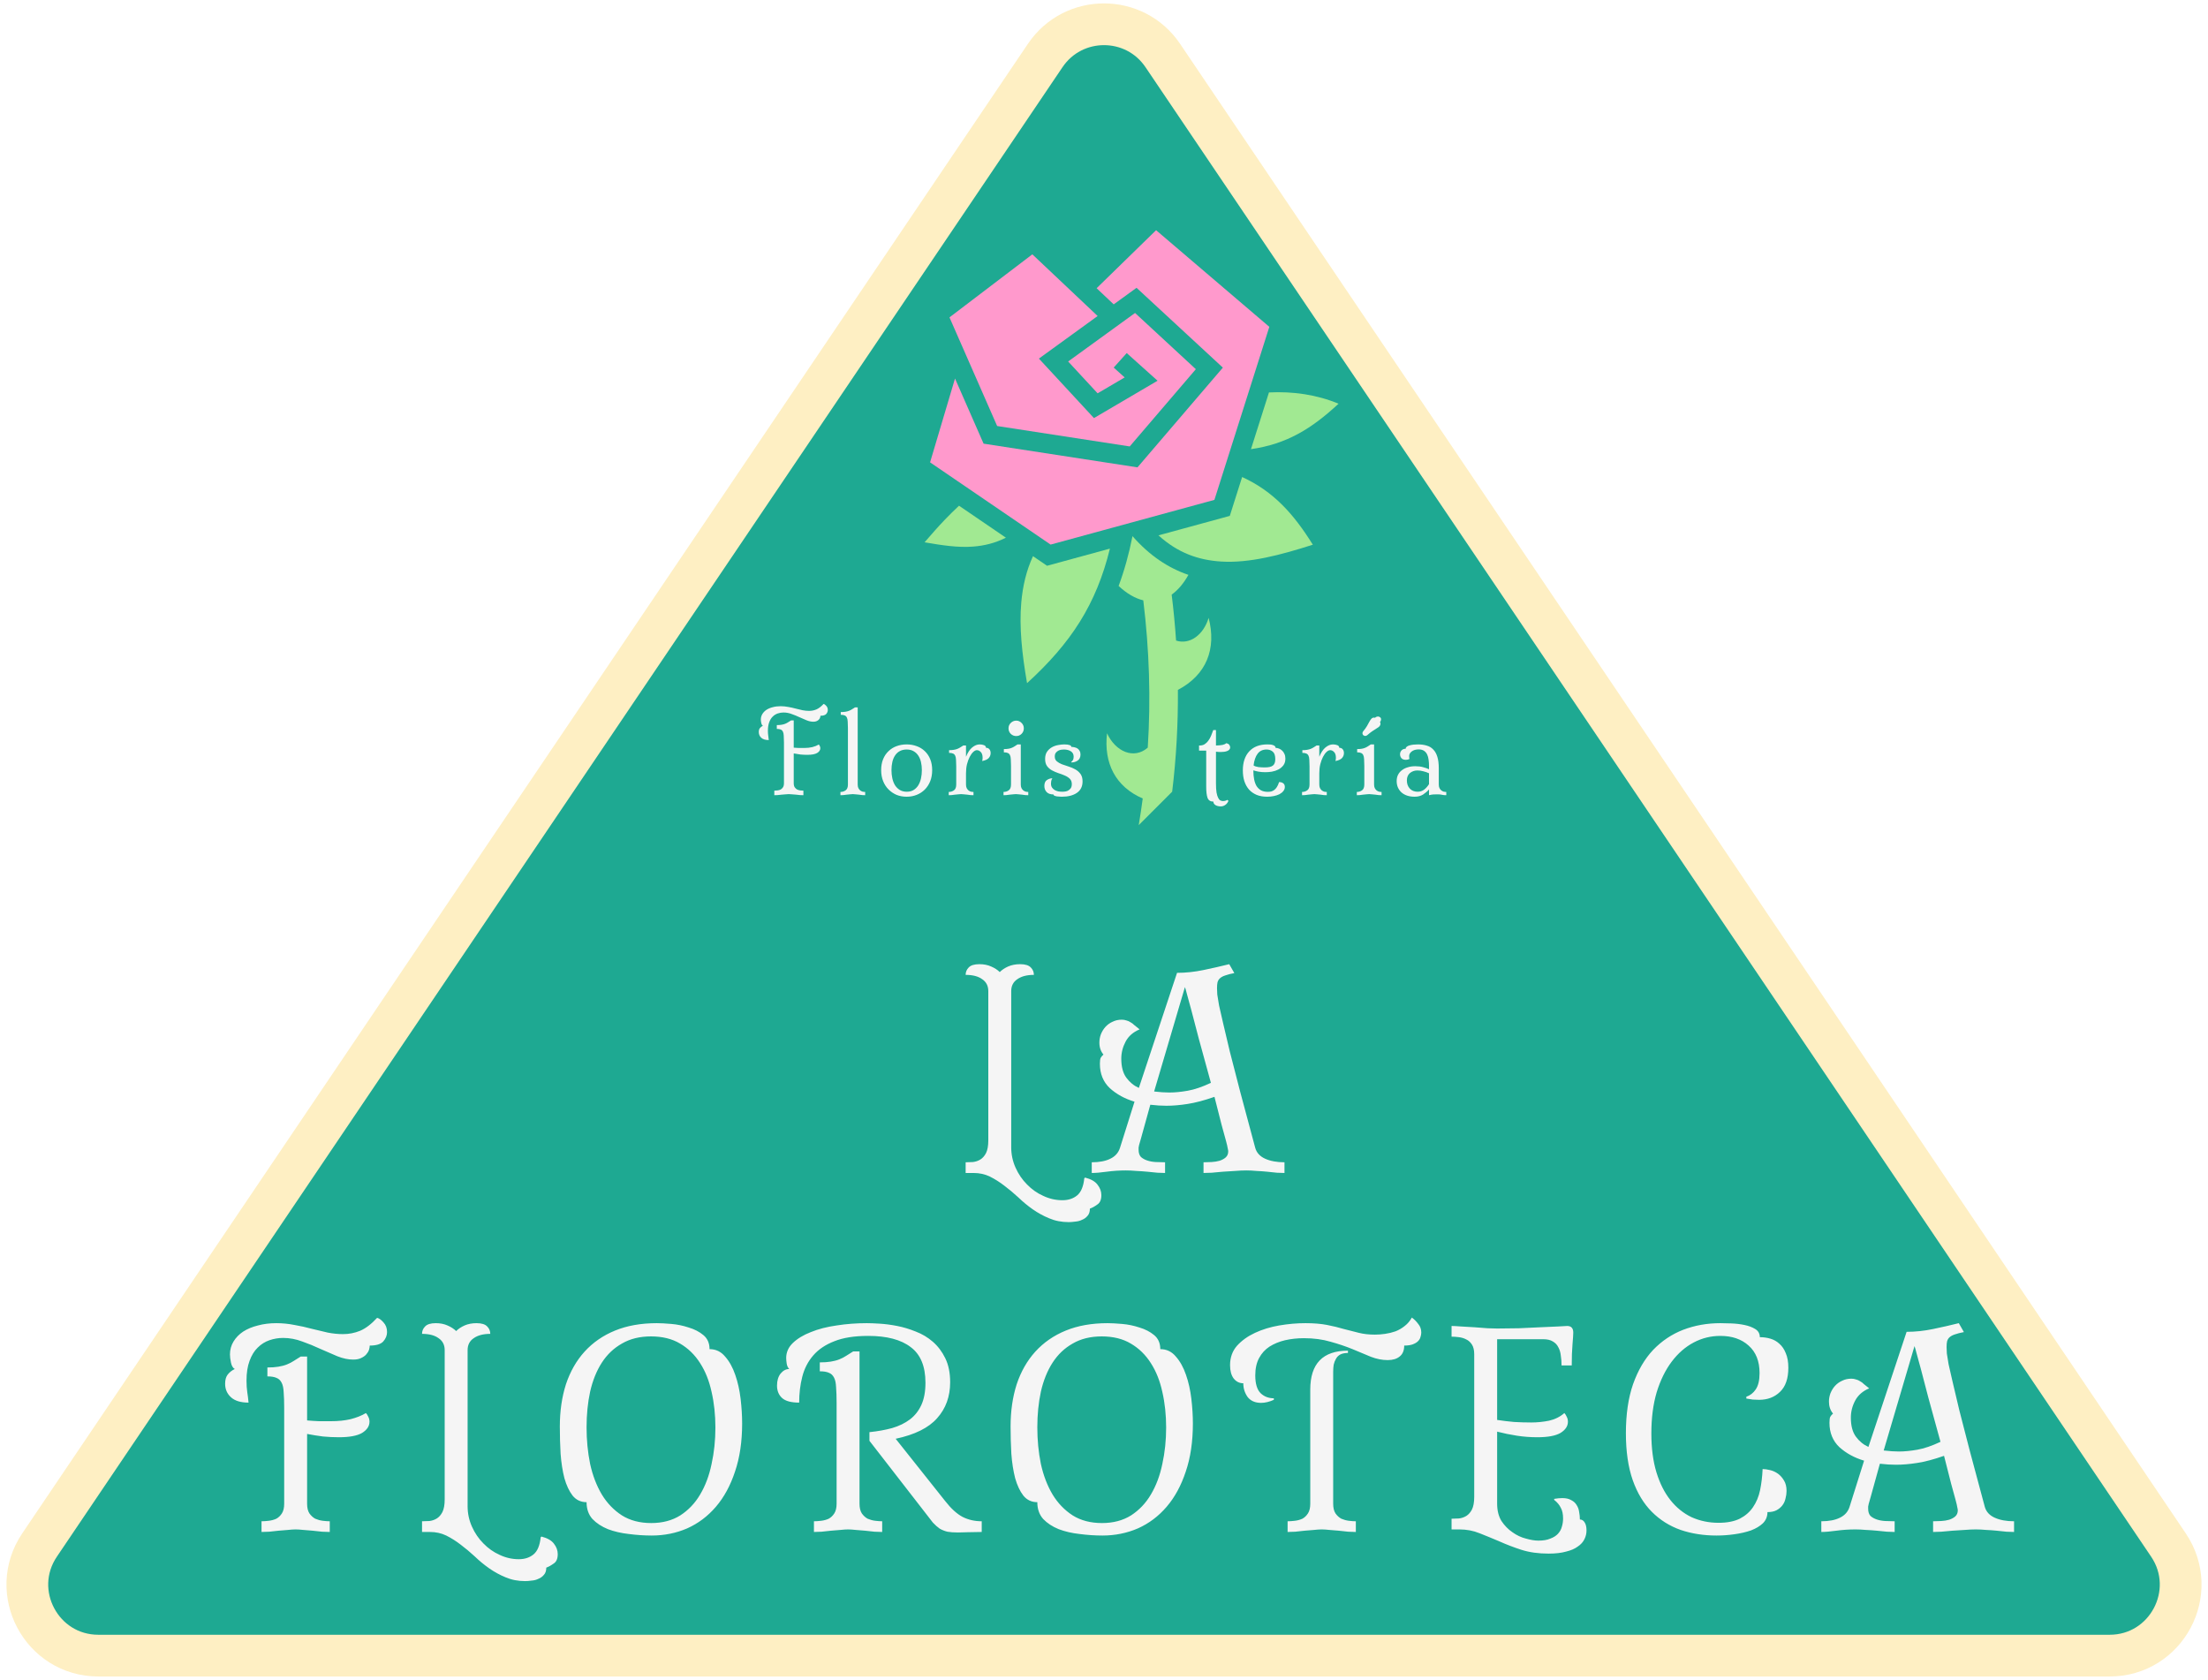 <svg width="1058" height="805" viewBox="0 0 1058 805" fill="none" xmlns="http://www.w3.org/2000/svg">
<g clip-path="url(#clip0_2_7)">
<path d="M500.822 26.602C514.303 6.637 543.697 6.637 557.178 26.602L1039.03 740.224C1054.27 762.805 1038.09 793.25 1010.85 793.25H47.152C19.905 793.25 3.727 762.805 18.974 740.224L500.822 26.602Z" fill="#1EA992" stroke="#FEEFC3" stroke-width="20"/>
<g filter="url(#filter0_d_2_7)">
<path d="M478.54 543.678C478.54 547.094 479.231 550.347 480.614 553.438C481.996 556.529 483.826 559.213 486.104 561.49C488.381 563.849 490.984 565.679 493.912 566.98C496.84 568.363 499.89 569.054 503.062 569.054C505.908 569.054 508.267 568.281 510.138 566.736C512.008 565.191 513.147 562.466 513.554 558.562L513.92 558.196C516.766 558.928 518.759 560.067 519.898 561.612C521.118 563.157 521.728 564.825 521.728 566.614C521.728 568.81 521.077 570.315 519.776 571.128C518.556 572.023 517.376 572.673 516.238 573.08C516.238 574.544 515.872 575.683 515.14 576.496C514.408 577.391 513.513 578.041 512.456 578.448C511.48 578.936 510.382 579.221 509.162 579.302C508.023 579.465 507.006 579.546 506.112 579.546C502.696 579.546 499.564 578.936 496.718 577.716C493.952 576.577 491.35 575.154 488.91 573.446C486.47 571.738 484.152 569.827 481.956 567.712C479.76 565.679 477.523 563.808 475.246 562.1C473.05 560.392 470.732 558.928 468.292 557.708C465.933 556.569 463.33 556 460.484 556H456.702V550.876C457.759 550.876 458.938 550.835 460.24 550.754C461.541 550.591 462.72 550.185 463.778 549.534C464.835 548.883 465.73 547.867 466.462 546.484C467.194 545.02 467.56 542.987 467.56 540.384V468.892C467.56 466.371 466.584 464.459 464.632 463.158C462.761 461.775 460.118 461.084 456.702 461.084C456.702 459.701 457.19 458.522 458.166 457.546C459.142 456.489 460.85 455.96 463.29 455.96C465.404 455.96 467.275 456.326 468.902 457.058C470.61 457.79 471.992 458.685 473.05 459.742C474.107 458.685 475.449 457.79 477.076 457.058C478.784 456.326 480.695 455.96 482.81 455.96C485.25 455.96 486.958 456.489 487.934 457.546C488.91 458.522 489.398 459.701 489.398 461.084C486.063 461.084 483.42 461.775 481.468 463.158C479.516 464.459 478.54 466.371 478.54 468.892V543.678ZM574.226 512.812C571.867 504.191 569.915 497.074 568.37 491.462C566.906 485.85 565.726 481.336 564.832 477.92C563.937 474.504 563.246 471.983 562.758 470.356C562.351 468.729 562.026 467.591 561.782 466.94L547.02 516.96C548.402 517.123 549.704 517.245 550.924 517.326C552.144 517.407 553.282 517.448 554.34 517.448C556.942 517.448 559.87 517.163 563.124 516.594C566.377 516.025 570.078 514.764 574.226 512.812ZM595.454 543.922C596.104 546.281 597.69 548.029 600.212 549.168C602.733 550.307 605.824 550.876 609.484 550.876V556C608.508 556 607.288 555.959 605.824 555.878C604.441 555.715 602.896 555.553 601.188 555.39C599.561 555.227 597.853 555.105 596.064 555.024C594.356 554.861 592.729 554.78 591.184 554.78C589.557 554.78 587.768 554.861 585.816 555.024C583.864 555.105 581.912 555.227 579.96 555.39C578.089 555.553 576.3 555.715 574.592 555.878C572.965 555.959 571.664 556 570.688 556V550.876C571.908 550.876 573.209 550.835 574.592 550.754C575.974 550.673 577.235 550.469 578.374 550.144C579.594 549.737 580.57 549.209 581.302 548.558C582.115 547.826 582.522 546.85 582.522 545.63C582.522 545.305 582.44 544.817 582.278 544.166C582.196 543.515 581.912 542.295 581.424 540.506C580.936 538.717 580.244 536.195 579.35 532.942C578.536 529.607 577.398 525.134 575.934 519.522C571.054 521.23 566.743 522.369 563.002 522.938C559.342 523.507 555.966 523.792 552.876 523.792C551.737 523.792 550.517 523.751 549.216 523.67C547.914 523.589 546.572 523.467 545.19 523.304L540.798 539.164C540.391 540.465 540.066 541.604 539.822 542.58C539.578 543.475 539.496 544.247 539.578 544.898C539.578 546.362 539.944 547.501 540.676 548.314C541.489 549.046 542.506 549.615 543.726 550.022C544.946 550.429 546.288 550.673 547.752 550.754C549.297 550.835 550.802 550.876 552.266 550.876V556C551.29 556 550.07 555.959 548.606 555.878C547.142 555.715 545.515 555.553 543.726 555.39C542.018 555.227 540.269 555.105 538.48 555.024C536.69 554.861 535.023 554.78 533.478 554.78C530.387 554.78 527.337 554.983 524.328 555.39C521.4 555.797 519 556 517.13 556V550.876C520.79 550.876 523.758 550.307 526.036 549.168C528.394 548.029 529.94 546.281 530.672 543.922L537.626 521.84C532.99 520.457 529.045 518.302 525.792 515.374C522.62 512.365 521.034 508.461 521.034 503.662C521.034 502.361 521.156 501.425 521.4 500.856C521.725 500.287 522.172 499.758 522.742 499.27C521.44 497.725 520.79 495.813 520.79 493.536C520.79 492.153 521.034 490.811 521.522 489.51C522.091 488.127 522.823 486.948 523.718 485.972C524.694 484.915 525.832 484.101 527.134 483.532C528.435 482.881 529.899 482.556 531.526 482.556C532.339 482.556 533.071 482.678 533.722 482.922C534.454 483.085 535.104 483.369 535.674 483.776C536.324 484.101 536.975 484.589 537.626 485.24C538.358 485.809 539.171 486.46 540.066 487.192C536.975 488.493 534.738 490.445 533.356 493.048C531.973 495.651 531.282 498.375 531.282 501.222C531.282 505.126 532.095 508.176 533.722 510.372C535.348 512.568 537.341 514.195 539.7 515.252L558 460.108C562.148 460.108 566.377 459.661 570.688 458.766C574.998 457.871 579.106 456.936 583.01 455.96L585.45 460.23C583.742 460.555 582.318 460.921 581.18 461.328C580.122 461.653 579.268 462.101 578.618 462.67C578.048 463.158 577.642 463.809 577.398 464.622C577.235 465.354 577.154 466.289 577.154 467.428C577.154 468.241 577.194 469.258 577.276 470.478C577.438 471.698 577.723 473.447 578.13 475.724C578.618 477.92 579.268 480.767 580.082 484.264C580.895 487.761 581.952 492.235 583.254 497.684C584.636 503.052 586.304 509.518 588.256 517.082C590.289 524.646 592.688 533.593 595.454 543.922ZM152.623 674.93C156.12 674.93 159.252 674.605 162.017 673.954C164.864 673.222 167.304 672.246 169.337 671.026C169.744 671.433 170.11 672.002 170.435 672.734C170.842 673.466 171.045 674.279 171.045 675.174C171.045 677.289 169.866 679.078 167.507 680.542C165.148 681.925 161.448 682.616 156.405 682.616C153.802 682.616 151.24 682.494 148.719 682.25C146.198 681.925 143.676 681.518 141.155 681.03V714.458C141.155 716.41 141.521 717.955 142.253 719.094C143.066 720.233 144.002 721.087 145.059 721.656C146.198 722.144 147.377 722.469 148.597 722.632C149.898 722.795 151.037 722.876 152.013 722.876V728C151.037 728 149.817 727.959 148.353 727.878C146.889 727.715 145.384 727.553 143.839 727.39C142.294 727.227 140.789 727.105 139.325 727.024C137.861 726.861 136.641 726.78 135.665 726.78C134.689 726.78 133.469 726.861 132.005 727.024C130.541 727.105 129.036 727.227 127.491 727.39C125.946 727.553 124.441 727.715 122.977 727.878C121.513 727.959 120.293 728 119.317 728V722.876C120.374 722.876 121.554 722.795 122.855 722.632C124.156 722.469 125.336 722.144 126.393 721.656C127.45 721.087 128.345 720.233 129.077 719.094C129.809 717.955 130.175 716.41 130.175 714.458V668.586C130.175 665.577 130.094 663.096 129.931 661.144C129.85 659.111 129.524 657.565 128.955 656.508C128.386 655.369 127.572 654.597 126.515 654.19C125.458 653.702 123.994 653.458 122.123 653.458V649.188C124.156 649.188 125.905 649.066 127.369 648.822C128.914 648.578 130.297 648.212 131.517 647.724C132.737 647.236 133.835 646.667 134.811 646.016C135.868 645.365 136.966 644.674 138.105 643.942H141.155V674.564C143.026 674.727 144.937 674.849 146.889 674.93C148.841 674.93 150.752 674.93 152.623 674.93ZM129.687 635.036C127.41 635.036 125.214 635.402 123.099 636.134C120.984 636.866 119.114 638.045 117.487 639.672C115.86 641.217 114.559 643.332 113.583 646.016C112.607 648.619 112.119 651.791 112.119 655.532C112.119 657.565 112.241 659.395 112.485 661.022C112.729 662.567 112.932 664.235 113.095 666.024C109.354 666.024 106.548 665.17 104.677 663.462C102.806 661.754 101.871 659.599 101.871 656.996C101.871 655.125 102.278 653.661 103.091 652.604C103.986 651.465 105.124 650.571 106.507 649.92C105.612 649.432 105.002 648.415 104.677 646.87C104.352 645.325 104.189 644.023 104.189 642.966C104.189 640.689 104.758 638.615 105.897 636.744C107.036 634.873 108.581 633.287 110.533 631.986C112.566 630.685 114.925 629.709 117.609 629.058C120.293 628.326 123.221 627.96 126.393 627.96C129.321 627.96 132.208 628.245 135.055 628.814C137.902 629.302 140.667 629.912 143.351 630.644C146.035 631.295 148.597 631.905 151.037 632.474C153.558 632.962 155.998 633.206 158.357 633.206C161.204 633.206 163.928 632.677 166.531 631.62C169.215 630.481 171.94 628.407 174.705 625.398C175.681 625.642 176.698 626.374 177.755 627.594C178.894 628.814 179.463 630.359 179.463 632.23C179.463 633.857 178.853 635.361 177.633 636.744C176.413 638.045 174.258 638.696 171.167 638.696C171.167 639.265 171.045 639.957 170.801 640.77C170.557 641.502 170.11 642.234 169.459 642.966C168.89 643.617 168.076 644.186 167.019 644.674C166.043 645.162 164.782 645.406 163.237 645.406C160.878 645.406 158.357 644.877 155.673 643.82C153.07 642.681 150.346 641.502 147.499 640.282C144.734 638.981 141.846 637.801 138.837 636.744C135.828 635.605 132.778 635.036 129.687 635.036ZM218.062 715.678C218.062 719.094 218.754 722.347 220.136 725.438C221.519 728.529 223.349 731.213 225.626 733.49C227.904 735.849 230.506 737.679 233.434 738.98C236.362 740.363 239.412 741.054 242.584 741.054C245.431 741.054 247.79 740.281 249.66 738.736C251.531 737.191 252.67 734.466 253.076 730.562L253.442 730.196C256.289 730.928 258.282 732.067 259.42 733.612C260.64 735.157 261.25 736.825 261.25 738.614C261.25 740.81 260.6 742.315 259.298 743.128C258.078 744.023 256.899 744.673 255.76 745.08C255.76 746.544 255.394 747.683 254.662 748.496C253.93 749.391 253.036 750.041 251.978 750.448C251.002 750.936 249.904 751.221 248.684 751.302C247.546 751.465 246.529 751.546 245.634 751.546C242.218 751.546 239.087 750.936 236.24 749.716C233.475 748.577 230.872 747.154 228.432 745.446C225.992 743.738 223.674 741.827 221.478 739.712C219.282 737.679 217.046 735.808 214.768 734.1C212.572 732.392 210.254 730.928 207.814 729.708C205.456 728.569 202.853 728 200.006 728H196.224V722.876C197.282 722.876 198.461 722.835 199.762 722.754C201.064 722.591 202.243 722.185 203.3 721.534C204.358 720.883 205.252 719.867 205.984 718.484C206.716 717.02 207.082 714.987 207.082 712.384V640.892C207.082 638.371 206.106 636.459 204.154 635.158C202.284 633.775 199.64 633.084 196.224 633.084C196.224 631.701 196.712 630.522 197.688 629.546C198.664 628.489 200.372 627.96 202.812 627.96C204.927 627.96 206.798 628.326 208.424 629.058C210.132 629.79 211.515 630.685 212.572 631.742C213.63 630.685 214.972 629.79 216.598 629.058C218.306 628.326 220.218 627.96 222.332 627.96C224.772 627.96 226.48 628.489 227.456 629.546C228.432 630.522 228.92 631.701 228.92 633.084C225.586 633.084 222.942 633.775 220.99 635.158C219.038 636.459 218.062 638.371 218.062 640.892V715.678ZM306.295 729.708C302.717 729.708 299.057 729.464 295.315 728.976C291.655 728.569 288.321 727.797 285.311 726.658C282.302 725.438 279.821 723.811 277.869 721.778C275.999 719.663 275.063 716.979 275.063 713.726C272.298 713.726 270.061 712.669 268.353 710.554C266.727 708.439 265.425 705.674 264.449 702.258C263.555 698.761 262.945 694.857 262.619 690.546C262.375 686.235 262.253 681.884 262.253 677.492C262.253 670.091 263.229 663.34 265.181 657.24C267.215 651.14 270.183 645.935 274.087 641.624C278.073 637.232 282.953 633.857 288.727 631.498C294.502 629.139 301.171 627.96 308.735 627.96C310.525 627.96 312.843 628.082 315.689 628.326C318.536 628.57 321.301 629.139 323.985 630.034C326.751 630.847 329.109 632.067 331.061 633.694C333.013 635.321 333.989 637.557 333.989 640.404C336.999 640.404 339.479 641.583 341.431 643.942C343.465 646.219 345.091 649.147 346.311 652.726C347.531 656.223 348.385 660.046 348.873 664.194C349.361 668.342 349.605 672.287 349.605 676.028C349.605 684.731 348.467 692.417 346.189 699.086C343.993 705.755 340.943 711.367 337.039 715.922C333.135 720.477 328.54 723.933 323.253 726.292C317.967 728.569 312.314 729.708 306.295 729.708ZM306.051 723.73C311.419 723.73 316.055 722.51 319.959 720.07C323.863 717.549 327.035 714.214 329.475 710.066C331.997 705.837 333.827 700.957 334.965 695.426C336.185 689.895 336.795 684.08 336.795 677.98C336.795 671.88 336.185 666.187 334.965 660.9C333.827 655.613 331.997 651.018 329.475 647.114C326.954 643.129 323.741 639.997 319.837 637.72C316.015 635.443 311.379 634.304 305.929 634.304C300.561 634.304 295.925 635.443 292.021 637.72C288.117 639.916 284.905 642.966 282.383 646.87C279.862 650.774 277.991 655.41 276.771 660.778C275.633 666.065 275.063 671.758 275.063 677.858C275.063 683.958 275.633 689.814 276.771 695.426C277.991 700.957 279.862 705.837 282.383 710.066C284.905 714.214 288.117 717.549 292.021 720.07C295.925 722.51 300.602 723.73 306.051 723.73ZM410.609 684.324V680.176C414.594 679.769 418.214 679.119 421.467 678.224C424.802 677.248 427.648 675.865 430.007 674.076C432.366 672.287 434.196 669.969 435.497 667.122C436.798 664.275 437.449 660.737 437.449 656.508C437.449 648.619 435.09 642.925 430.373 639.428C425.737 635.849 418.946 634.06 409.999 634.06C403.411 634.06 398.002 634.914 393.773 636.622C389.544 638.249 386.168 640.526 383.647 643.454C381.126 646.382 379.377 649.798 378.401 653.702C377.425 657.525 376.937 661.632 376.937 666.024C373.114 666.024 370.39 665.292 368.763 663.828C367.136 662.364 366.323 660.371 366.323 657.85C366.323 655.491 366.892 653.58 368.031 652.116C369.251 650.652 370.634 649.92 372.179 649.92C371.528 649.269 371.122 648.415 370.959 647.358C370.796 646.219 370.715 645.325 370.715 644.674C370.715 641.909 371.772 639.509 373.887 637.476C376.083 635.361 378.97 633.613 382.549 632.23C386.128 630.766 390.235 629.709 394.871 629.058C399.507 628.326 404.346 627.96 409.389 627.96C410.934 627.96 413.008 628.041 415.611 628.204C418.214 628.367 420.979 628.733 423.907 629.302C426.835 629.871 429.804 630.766 432.813 631.986C435.822 633.125 438.547 634.751 440.987 636.866C443.427 638.981 445.42 641.624 446.965 644.796C448.51 647.968 449.283 651.791 449.283 656.264C449.283 663.096 447.209 668.83 443.061 673.466C438.994 678.102 432.366 681.396 423.175 683.348L446.843 713.116C449.69 716.776 452.496 719.338 455.261 720.802C458.026 722.185 461.076 722.876 464.411 722.876V728C462.052 728.081 459.816 728.122 457.701 728.122C455.668 728.203 454.122 728.244 453.065 728.244C451.032 728.244 449.324 728.122 447.941 727.878C446.64 727.553 445.42 727.065 444.281 726.414C443.224 725.682 442.126 724.706 440.987 723.486C439.93 722.185 438.669 720.558 437.205 718.606L410.609 684.324ZM405.851 714.458C405.851 716.41 406.217 717.955 406.949 719.094C407.762 720.233 408.698 721.087 409.755 721.656C410.894 722.144 412.073 722.469 413.293 722.632C414.594 722.795 415.733 722.876 416.709 722.876V728C415.733 728 414.513 727.959 413.049 727.878C411.585 727.715 410.08 727.553 408.535 727.39C406.99 727.227 405.485 727.105 404.021 727.024C402.557 726.861 401.337 726.78 400.361 726.78C399.385 726.78 398.165 726.861 396.701 727.024C395.237 727.105 393.732 727.227 392.187 727.39C390.642 727.553 389.137 727.715 387.673 727.878C386.209 727.959 384.989 728 384.013 728V722.876C385.07 722.876 386.25 722.795 387.551 722.632C388.852 722.469 390.032 722.144 391.089 721.656C392.146 721.087 393.041 720.233 393.773 719.094C394.505 717.955 394.871 716.41 394.871 714.458V666.146C394.871 663.137 394.79 660.656 394.627 658.704C394.546 656.671 394.22 655.125 393.651 654.068C393.082 652.929 392.268 652.157 391.211 651.75C390.154 651.262 388.69 651.018 386.819 651.018V646.748C388.852 646.748 390.601 646.626 392.065 646.382C393.61 646.138 394.993 645.772 396.213 645.284C397.433 644.796 398.531 644.227 399.507 643.576C400.564 642.925 401.662 642.234 402.801 641.502H405.851V714.458ZM522.278 729.708C518.699 729.708 515.039 729.464 511.298 728.976C507.638 728.569 504.303 727.797 501.294 726.658C498.285 725.438 495.804 723.811 493.852 721.778C491.981 719.663 491.046 716.979 491.046 713.726C488.281 713.726 486.044 712.669 484.336 710.554C482.709 708.439 481.408 705.674 480.432 702.258C479.537 698.761 478.927 694.857 478.602 690.546C478.358 686.235 478.236 681.884 478.236 677.492C478.236 670.091 479.212 663.34 481.164 657.24C483.197 651.14 486.166 645.935 490.07 641.624C494.055 637.232 498.935 633.857 504.71 631.498C510.485 629.139 517.154 627.96 524.718 627.96C526.507 627.96 528.825 628.082 531.672 628.326C534.519 628.57 537.284 629.139 539.968 630.034C542.733 630.847 545.092 632.067 547.044 633.694C548.996 635.321 549.972 637.557 549.972 640.404C552.981 640.404 555.462 641.583 557.414 643.942C559.447 646.219 561.074 649.147 562.294 652.726C563.514 656.223 564.368 660.046 564.856 664.194C565.344 668.342 565.588 672.287 565.588 676.028C565.588 684.731 564.449 692.417 562.172 699.086C559.976 705.755 556.926 711.367 553.022 715.922C549.118 720.477 544.523 723.933 539.236 726.292C533.949 728.569 528.297 729.708 522.278 729.708ZM522.034 723.73C527.402 723.73 532.038 722.51 535.942 720.07C539.846 717.549 543.018 714.214 545.458 710.066C547.979 705.837 549.809 700.957 550.948 695.426C552.168 689.895 552.778 684.08 552.778 677.98C552.778 671.88 552.168 666.187 550.948 660.9C549.809 655.613 547.979 651.018 545.458 647.114C542.937 643.129 539.724 639.997 535.82 637.72C531.997 635.443 527.361 634.304 521.912 634.304C516.544 634.304 511.908 635.443 508.004 637.72C504.1 639.916 500.887 642.966 498.366 646.87C495.845 650.774 493.974 655.41 492.754 660.778C491.615 666.065 491.046 671.758 491.046 677.858C491.046 683.958 491.615 689.814 492.754 695.426C493.974 700.957 495.845 705.837 498.366 710.066C500.887 714.214 504.1 717.549 508.004 720.07C511.908 722.51 516.585 723.73 522.034 723.73ZM621.834 659.802C621.834 647.358 627.853 641.136 639.89 641.136V642.234C638.426 642.234 637.206 642.478 636.23 642.966C635.335 643.454 634.644 644.145 634.156 645.04C633.668 645.853 633.302 646.789 633.058 647.846C632.895 648.903 632.814 650.042 632.814 651.262V714.458C632.814 716.41 633.18 717.955 633.912 719.094C634.725 720.233 635.661 721.087 636.718 721.656C637.857 722.144 639.036 722.469 640.256 722.632C641.557 722.795 642.696 722.876 643.672 722.876V728C642.696 728 641.476 727.959 640.012 727.878C638.548 727.715 637.043 727.553 635.498 727.39C633.953 727.227 632.448 727.105 630.984 727.024C629.52 726.861 628.3 726.78 627.324 726.78C626.348 726.78 625.128 726.861 623.664 727.024C622.2 727.105 620.695 727.227 619.15 727.39C617.605 727.553 616.1 727.715 614.636 727.878C613.172 727.959 611.952 728 610.976 728V722.876C612.033 722.876 613.213 722.795 614.514 722.632C615.815 722.469 616.995 722.144 618.052 721.656C619.109 721.087 620.004 720.233 620.736 719.094C621.468 717.955 621.834 716.41 621.834 714.458V659.802ZM604.388 664.682C602.192 665.658 600.159 666.146 598.288 666.146C595.441 666.146 593.286 665.211 591.822 663.34C590.439 661.388 589.748 659.192 589.748 656.752C587.877 656.752 586.332 655.979 585.112 654.434C583.973 652.889 583.404 650.774 583.404 648.09C583.404 644.43 584.502 641.339 586.698 638.818C588.975 636.297 591.863 634.223 595.36 632.596C598.857 630.969 602.721 629.79 606.95 629.058C611.261 628.326 615.449 627.96 619.516 627.96C623.501 627.96 626.958 628.245 629.886 628.814C632.814 629.383 635.498 630.034 637.938 630.766C640.459 631.417 642.859 632.027 645.136 632.596C647.413 633.165 649.975 633.45 652.822 633.45C654.367 633.45 655.994 633.328 657.702 633.084C659.41 632.84 661.077 632.433 662.704 631.864C664.331 631.213 665.795 630.359 667.096 629.302C668.479 628.245 669.617 626.903 670.512 625.276C671.651 626.089 672.667 627.106 673.562 628.326C674.538 629.465 675.026 630.847 675.026 632.474C675.026 633.125 674.904 633.816 674.66 634.548C674.497 635.28 674.091 635.971 673.44 636.622C672.871 637.191 672.057 637.679 671 638.086C669.943 638.493 668.56 638.696 666.852 638.696C666.852 641.055 666.12 642.803 664.656 643.942C663.273 645.081 661.362 645.65 658.922 645.65C656.319 645.65 653.635 645.121 650.87 644.064C648.186 642.925 645.258 641.705 642.086 640.404C638.914 639.103 635.417 637.923 631.594 636.866C627.771 635.727 623.501 635.158 618.784 635.158C615.612 635.158 612.603 635.483 609.756 636.134C606.991 636.785 604.51 637.801 602.314 639.184C600.199 640.567 598.532 642.397 597.312 644.674C596.092 646.951 595.482 649.717 595.482 652.97C595.482 656.955 596.336 659.802 598.044 661.51C599.752 663.137 601.867 663.95 604.388 663.95V664.682ZM711.379 630.522C714.632 630.522 718.089 630.481 721.749 630.4C725.49 630.237 728.988 630.075 732.241 629.912C735.494 629.749 738.26 629.627 740.537 629.546C742.896 629.383 744.36 629.302 744.929 629.302C746.881 629.302 747.857 630.359 747.857 632.474C747.857 633.369 747.735 635.239 747.491 638.086C747.247 640.851 747.125 644.227 747.125 648.212H742.245C742.245 646.504 742.123 644.918 741.879 643.454C741.716 641.909 741.31 640.567 740.659 639.428C740.09 638.289 739.236 637.395 738.097 636.744C736.958 636.012 735.413 635.646 733.461 635.646H711.379V674.32C714.063 674.727 716.747 675.052 719.431 675.296C722.196 675.459 724.962 675.54 727.727 675.54C730.574 675.54 733.42 675.255 736.267 674.686C739.114 674.035 741.554 672.815 743.587 671.026C743.994 671.433 744.36 672.002 744.685 672.734C745.092 673.466 745.295 674.279 745.295 675.174C745.295 677.289 744.116 679.078 741.757 680.542C739.398 681.925 735.698 682.616 730.655 682.616C727.32 682.616 724.067 682.372 720.895 681.884C717.723 681.396 714.551 680.745 711.379 679.932V714.458C711.379 717.711 712.07 720.477 713.453 722.754C714.917 724.95 716.666 726.739 718.699 728.122C720.732 729.586 722.888 730.603 725.165 731.172C727.442 731.823 729.435 732.148 731.143 732.148C733.502 732.148 735.413 731.823 736.877 731.172C738.422 730.603 739.642 729.83 740.537 728.854C741.432 727.878 742.042 726.78 742.367 725.56C742.774 724.259 742.977 722.917 742.977 721.534C742.977 719.419 742.611 717.711 741.879 716.41C741.228 715.027 740.171 713.767 738.707 712.628V712.14C740.171 711.896 741.472 711.774 742.611 711.774C744.4 711.774 745.824 712.099 746.881 712.75C748.02 713.319 748.874 714.092 749.443 715.068C750.094 716.044 750.5 717.142 750.663 718.362C750.907 719.582 751.029 720.802 751.029 722.022C752.005 722.022 752.778 722.51 753.347 723.486C753.916 724.381 754.201 725.641 754.201 727.268C754.201 728.732 753.876 730.115 753.225 731.416C752.574 732.799 751.517 733.978 750.053 734.954C748.67 736.011 746.8 736.825 744.441 737.394C742.164 738.045 739.358 738.37 736.023 738.37C731.143 738.37 726.792 737.76 722.969 736.54C719.228 735.32 715.73 733.978 712.477 732.514C709.224 731.131 706.052 729.83 702.961 728.61C699.952 727.39 696.739 726.78 693.323 726.78H689.541V721.656C690.598 721.656 691.778 721.615 693.079 721.534C694.38 721.371 695.56 720.965 696.617 720.314C697.674 719.663 698.569 718.647 699.301 717.264C700.033 715.8 700.399 713.767 700.399 711.164V642.844C700.399 640.892 700.033 639.347 699.301 638.208C698.569 637.069 697.674 636.256 696.617 635.768C695.56 635.199 694.38 634.833 693.079 634.67C691.778 634.507 690.598 634.426 689.541 634.426V629.302C690.517 629.302 692.022 629.383 694.055 629.546C696.088 629.627 698.203 629.749 700.399 629.912C702.676 630.075 704.832 630.237 706.865 630.4C708.898 630.481 710.403 630.522 711.379 630.522ZM818.337 627.96C819.719 627.96 821.468 628.001 823.583 628.082C825.779 628.163 827.853 628.407 829.805 628.814C831.838 629.221 833.587 629.871 835.051 630.766C836.515 631.661 837.247 632.962 837.247 634.67C839.036 634.67 840.744 634.914 842.371 635.402C843.997 635.89 845.421 636.703 846.641 637.842C847.942 638.981 848.959 640.485 849.691 642.356C850.504 644.227 850.911 646.545 850.911 649.31C850.911 654.515 849.569 658.379 846.885 660.9C844.282 663.421 840.947 664.682 836.881 664.682C835.986 664.682 834.969 664.641 833.831 664.56C832.692 664.397 831.675 664.235 830.781 664.072V663.218C832.651 662.567 834.156 661.388 835.295 659.68C836.515 657.891 837.125 655.288 837.125 651.872C837.125 646.179 835.376 641.787 831.879 638.696C828.463 635.605 823.949 634.06 818.337 634.06C813.782 634.06 809.512 635.117 805.527 637.232C801.541 639.347 798.044 642.397 795.035 646.382C792.025 650.367 789.626 655.247 787.837 661.022C786.129 666.797 785.275 673.385 785.275 680.786C785.275 687.862 786.088 694.084 787.715 699.452C789.341 704.739 791.578 709.171 794.425 712.75C797.271 716.329 800.647 719.053 804.551 720.924C808.536 722.713 812.847 723.608 817.483 723.608C821.549 723.608 824.925 722.957 827.609 721.656C830.293 720.273 832.407 718.443 833.953 716.166C835.579 713.807 836.718 711.083 837.369 707.992C838.019 704.82 838.426 701.445 838.589 697.866C839.646 697.866 840.825 698.029 842.127 698.354C843.509 698.679 844.77 699.249 845.909 700.062C847.047 700.875 848.023 701.973 848.837 703.356C849.65 704.657 850.057 706.325 850.057 708.358C850.057 709.497 849.894 710.676 849.569 711.896C849.325 713.116 848.837 714.214 848.105 715.19C847.373 716.166 846.397 716.979 845.177 717.63C844.038 718.199 842.615 718.484 840.907 718.484C840.907 720.599 840.175 722.388 838.711 723.852C837.247 725.235 835.335 726.373 832.977 727.268C830.618 728.081 827.975 728.691 825.047 729.098C822.2 729.505 819.353 729.708 816.507 729.708C810.325 729.708 804.591 728.813 799.305 727.024C794.018 725.153 789.423 722.266 785.519 718.362C781.615 714.458 778.565 709.415 776.369 703.234C774.173 696.971 773.075 689.448 773.075 680.664C773.075 671.636 774.213 663.828 776.491 657.24C778.849 650.571 782.062 645.081 786.129 640.77C790.277 636.459 795.075 633.247 800.525 631.132C806.055 629.017 811.993 627.96 818.337 627.96ZM923.811 684.812C921.452 676.191 919.5 669.074 917.955 663.462C916.491 657.85 915.311 653.336 914.417 649.92C913.522 646.504 912.831 643.983 912.343 642.356C911.936 640.729 911.611 639.591 911.367 638.94L896.605 688.96C897.987 689.123 899.289 689.245 900.509 689.326C901.729 689.407 902.867 689.448 903.925 689.448C906.527 689.448 909.455 689.163 912.709 688.594C915.962 688.025 919.663 686.764 923.811 684.812ZM945.039 715.922C945.689 718.281 947.275 720.029 949.797 721.168C952.318 722.307 955.409 722.876 959.069 722.876V728C958.093 728 956.873 727.959 955.409 727.878C954.026 727.715 952.481 727.553 950.773 727.39C949.146 727.227 947.438 727.105 945.649 727.024C943.941 726.861 942.314 726.78 940.769 726.78C939.142 726.78 937.353 726.861 935.401 727.024C933.449 727.105 931.497 727.227 929.545 727.39C927.674 727.553 925.885 727.715 924.177 727.878C922.55 727.959 921.249 728 920.273 728V722.876C921.493 722.876 922.794 722.835 924.177 722.754C925.559 722.673 926.82 722.469 927.959 722.144C929.179 721.737 930.155 721.209 930.887 720.558C931.7 719.826 932.107 718.85 932.107 717.63C932.107 717.305 932.025 716.817 931.863 716.166C931.781 715.515 931.497 714.295 931.009 712.506C930.521 710.717 929.829 708.195 928.935 704.942C928.121 701.607 926.983 697.134 925.519 691.522C920.639 693.23 916.328 694.369 912.587 694.938C908.927 695.507 905.551 695.792 902.461 695.792C901.322 695.792 900.102 695.751 898.801 695.67C897.499 695.589 896.157 695.467 894.775 695.304L890.383 711.164C889.976 712.465 889.651 713.604 889.407 714.58C889.163 715.475 889.081 716.247 889.163 716.898C889.163 718.362 889.529 719.501 890.261 720.314C891.074 721.046 892.091 721.615 893.311 722.022C894.531 722.429 895.873 722.673 897.337 722.754C898.882 722.835 900.387 722.876 901.851 722.876V728C900.875 728 899.655 727.959 898.191 727.878C896.727 727.715 895.1 727.553 893.311 727.39C891.603 727.227 889.854 727.105 888.065 727.024C886.275 726.861 884.608 726.78 883.063 726.78C879.972 726.78 876.922 726.983 873.913 727.39C870.985 727.797 868.585 728 866.715 728V722.876C870.375 722.876 873.343 722.307 875.621 721.168C877.979 720.029 879.525 718.281 880.257 715.922L887.211 693.84C882.575 692.457 878.63 690.302 875.377 687.374C872.205 684.365 870.619 680.461 870.619 675.662C870.619 674.361 870.741 673.425 870.985 672.856C871.31 672.287 871.757 671.758 872.327 671.27C871.025 669.725 870.375 667.813 870.375 665.536C870.375 664.153 870.619 662.811 871.107 661.51C871.676 660.127 872.408 658.948 873.303 657.972C874.279 656.915 875.417 656.101 876.719 655.532C878.02 654.881 879.484 654.556 881.111 654.556C881.924 654.556 882.656 654.678 883.307 654.922C884.039 655.085 884.689 655.369 885.259 655.776C885.909 656.101 886.56 656.589 887.211 657.24C887.943 657.809 888.756 658.46 889.651 659.192C886.56 660.493 884.323 662.445 882.941 665.048C881.558 667.651 880.867 670.375 880.867 673.222C880.867 677.126 881.68 680.176 883.307 682.372C884.933 684.568 886.926 686.195 889.285 687.252L907.585 632.108C911.733 632.108 915.962 631.661 920.273 630.766C924.583 629.871 928.691 628.936 932.595 627.96L935.035 632.23C933.327 632.555 931.903 632.921 930.765 633.328C929.707 633.653 928.853 634.101 928.203 634.67C927.633 635.158 927.227 635.809 926.983 636.622C926.82 637.354 926.739 638.289 926.739 639.428C926.739 640.241 926.779 641.258 926.861 642.478C927.023 643.698 927.308 645.447 927.715 647.724C928.203 649.92 928.853 652.767 929.667 656.264C930.48 659.761 931.537 664.235 932.839 669.684C934.221 675.052 935.889 681.518 937.841 689.082C939.874 696.646 942.273 705.593 945.039 715.922Z" fill="#F5F5F5"/>
</g>
<path d="M385.218 358.38C386.708 358.38 388.043 358.241 389.222 357.964C390.435 357.652 391.475 357.236 392.342 356.716C392.515 356.889 392.671 357.132 392.81 357.444C392.983 357.756 393.07 358.103 393.07 358.484C393.07 359.385 392.567 360.148 391.562 360.772C390.556 361.361 388.979 361.656 386.83 361.656C385.72 361.656 384.628 361.604 383.554 361.5C382.479 361.361 381.404 361.188 380.33 360.98V375.228C380.33 376.06 380.486 376.719 380.798 377.204C381.144 377.689 381.543 378.053 381.994 378.296C382.479 378.504 382.982 378.643 383.502 378.712C384.056 378.781 384.542 378.816 384.958 378.816V381C384.542 381 384.022 380.983 383.398 380.948C382.774 380.879 382.132 380.809 381.474 380.74C380.815 380.671 380.174 380.619 379.55 380.584C378.926 380.515 378.406 380.48 377.99 380.48C377.574 380.48 377.054 380.515 376.43 380.584C375.806 380.619 375.164 380.671 374.506 380.74C373.847 380.809 373.206 380.879 372.582 380.948C371.958 380.983 371.438 381 371.022 381V378.816C371.472 378.816 371.975 378.781 372.53 378.712C373.084 378.643 373.587 378.504 374.038 378.296C374.488 378.053 374.87 377.689 375.182 377.204C375.494 376.719 375.65 376.06 375.65 375.228V355.676C375.65 354.393 375.615 353.336 375.546 352.504C375.511 351.637 375.372 350.979 375.13 350.528C374.887 350.043 374.54 349.713 374.09 349.54C373.639 349.332 373.015 349.228 372.218 349.228V347.408C373.084 347.408 373.83 347.356 374.454 347.252C375.112 347.148 375.702 346.992 376.222 346.784C376.742 346.576 377.21 346.333 377.626 346.056C378.076 345.779 378.544 345.484 379.03 345.172H380.33V358.224C381.127 358.293 381.942 358.345 382.774 358.38C383.606 358.38 384.42 358.38 385.218 358.38ZM375.442 341.376C374.471 341.376 373.535 341.532 372.634 341.844C371.732 342.156 370.935 342.659 370.242 343.352C369.548 344.011 368.994 344.912 368.578 346.056C368.162 347.165 367.954 348.517 367.954 350.112C367.954 350.979 368.006 351.759 368.11 352.452C368.214 353.111 368.3 353.821 368.37 354.584C366.775 354.584 365.579 354.22 364.782 353.492C363.984 352.764 363.586 351.845 363.586 350.736C363.586 349.939 363.759 349.315 364.106 348.864C364.487 348.379 364.972 347.997 365.562 347.72C365.18 347.512 364.92 347.079 364.782 346.42C364.643 345.761 364.574 345.207 364.574 344.756C364.574 343.785 364.816 342.901 365.302 342.104C365.787 341.307 366.446 340.631 367.278 340.076C368.144 339.521 369.15 339.105 370.294 338.828C371.438 338.516 372.686 338.36 374.038 338.36C375.286 338.36 376.516 338.481 377.73 338.724C378.943 338.932 380.122 339.192 381.266 339.504C382.41 339.781 383.502 340.041 384.542 340.284C385.616 340.492 386.656 340.596 387.662 340.596C388.875 340.596 390.036 340.371 391.146 339.92C392.29 339.435 393.451 338.551 394.63 337.268C395.046 337.372 395.479 337.684 395.93 338.204C396.415 338.724 396.658 339.383 396.658 340.18C396.658 340.873 396.398 341.515 395.878 342.104C395.358 342.659 394.439 342.936 393.122 342.936C393.122 343.179 393.07 343.473 392.966 343.82C392.862 344.132 392.671 344.444 392.394 344.756C392.151 345.033 391.804 345.276 391.354 345.484C390.938 345.692 390.4 345.796 389.742 345.796C388.736 345.796 387.662 345.571 386.518 345.12C385.408 344.635 384.247 344.132 383.034 343.612C381.855 343.057 380.624 342.555 379.342 342.104C378.059 341.619 376.759 341.376 375.442 341.376ZM410.978 375.852C410.978 376.545 411.082 377.117 411.29 377.568C411.533 378.019 411.81 378.383 412.122 378.66C412.469 378.937 412.85 379.145 413.266 379.284C413.717 379.388 414.15 379.44 414.566 379.44V381C414.15 381 413.682 380.983 413.162 380.948C412.677 380.879 412.157 380.809 411.602 380.74C411.047 380.671 410.51 380.619 409.99 380.584C409.505 380.515 409.054 380.48 408.638 380.48C408.222 380.48 407.754 380.515 407.234 380.584C406.749 380.619 406.229 380.671 405.674 380.74C405.119 380.809 404.582 380.879 404.062 380.948C403.577 380.983 403.126 381 402.71 381V379.44C403.646 379.44 404.478 379.18 405.206 378.66C405.934 378.14 406.298 377.204 406.298 375.852V348.916C406.298 347.633 406.263 346.576 406.194 345.744C406.159 344.877 406.021 344.219 405.778 343.768C405.535 343.283 405.189 342.953 404.738 342.78C404.287 342.572 403.663 342.468 402.866 342.468V341.168C403.733 341.168 404.478 341.116 405.102 341.012C405.761 340.908 406.35 340.752 406.87 340.544C407.39 340.336 407.858 340.093 408.274 339.816C408.725 339.539 409.193 339.244 409.678 338.932H410.978V375.852ZM434.444 381.728C432.711 381.728 431.099 381.433 429.608 380.844C428.152 380.22 426.87 379.353 425.76 378.244C424.651 377.135 423.784 375.8 423.16 374.24C422.536 372.68 422.224 370.929 422.224 368.988C422.224 367.012 422.536 365.261 423.16 363.736C423.784 362.211 424.651 360.928 425.76 359.888C426.87 358.813 428.152 358.016 429.608 357.496C431.099 356.941 432.711 356.664 434.444 356.664C436.143 356.664 437.738 356.941 439.228 357.496C440.719 358.016 442.019 358.813 443.128 359.888C444.238 360.928 445.104 362.211 445.728 363.736C446.352 365.261 446.664 367.012 446.664 368.988C446.664 370.964 446.352 372.732 445.728 374.292C445.104 375.852 444.238 377.187 443.128 378.296C442.019 379.405 440.719 380.255 439.228 380.844C437.738 381.433 436.143 381.728 434.444 381.728ZM434.496 379.336C435.779 379.336 436.871 379.059 437.772 378.504C438.674 377.949 439.419 377.204 440.008 376.268C440.598 375.297 441.031 374.188 441.308 372.94C441.586 371.692 441.724 370.375 441.724 368.988C441.724 367.636 441.586 366.353 441.308 365.14C441.031 363.927 440.598 362.887 440.008 362.02C439.419 361.119 438.656 360.408 437.72 359.888C436.819 359.368 435.727 359.108 434.444 359.108C433.162 359.108 432.052 359.368 431.116 359.888C430.215 360.373 429.47 361.067 428.88 361.968C428.291 362.835 427.858 363.875 427.58 365.088C427.303 366.301 427.164 367.601 427.164 368.988C427.164 370.375 427.303 371.692 427.58 372.94C427.858 374.188 428.291 375.297 428.88 376.268C429.504 377.204 430.267 377.949 431.168 378.504C432.104 379.059 433.214 379.336 434.496 379.336ZM462.876 375.852C462.876 376.545 462.98 377.117 463.188 377.568C463.43 378.019 463.708 378.383 464.02 378.66C464.366 378.937 464.748 379.145 465.164 379.284C465.614 379.388 466.048 379.44 466.464 379.44V381C466.048 381 465.58 380.983 465.06 380.948C464.574 380.879 464.054 380.809 463.5 380.74C462.945 380.671 462.408 380.619 461.888 380.584C461.402 380.515 460.952 380.48 460.536 380.48C460.12 380.48 459.652 380.515 459.132 380.584C458.646 380.619 458.126 380.671 457.572 380.74C457.017 380.809 456.48 380.879 455.96 380.948C455.474 380.983 455.024 381 454.608 381V379.44C455.544 379.44 456.376 379.18 457.104 378.66C457.832 378.14 458.196 377.204 458.196 375.852V367.168C458.196 365.885 458.161 364.828 458.092 363.996C458.057 363.129 457.918 362.471 457.676 362.02C457.433 361.535 457.086 361.205 456.636 361.032C456.185 360.824 455.561 360.72 454.764 360.72V359.42C455.63 359.42 456.376 359.368 457 359.264C457.658 359.16 458.248 359.004 458.768 358.796C459.288 358.588 459.756 358.345 460.172 358.068C460.622 357.791 461.09 357.496 461.576 357.184H462.876V362.592C463.708 360.547 464.696 359.056 465.84 358.12C467.018 357.149 468.214 356.664 469.428 356.664C470.19 356.664 470.884 356.785 471.508 357.028C472.132 357.271 472.444 357.687 472.444 358.276C473.137 358.276 473.674 358.501 474.056 358.952C474.472 359.403 474.68 360.027 474.68 360.824C474.68 361.725 474.368 362.523 473.744 363.216C473.12 363.875 472.08 364.343 470.624 364.62C470.762 364.1 470.832 363.58 470.832 363.06C470.832 361.812 470.537 360.893 469.948 360.304C469.393 359.715 468.769 359.42 468.076 359.42C467.521 359.42 466.932 359.715 466.308 360.304C465.718 360.859 465.164 361.639 464.644 362.644C464.124 363.649 463.69 364.828 463.344 366.18C463.032 367.497 462.876 368.936 462.876 370.496V375.852ZM483.249 348.968C483.249 347.928 483.613 347.061 484.341 346.368C485.069 345.64 485.936 345.276 486.941 345.276C487.947 345.276 488.796 345.64 489.489 346.368C490.217 347.061 490.581 347.928 490.581 348.968C490.581 350.008 490.217 350.892 489.489 351.62C488.796 352.313 487.947 352.66 486.941 352.66C485.936 352.66 485.069 352.313 484.341 351.62C483.613 350.892 483.249 350.008 483.249 348.968ZM489.125 375.852C489.125 376.545 489.229 377.117 489.437 377.568C489.68 378.019 489.957 378.383 490.269 378.66C490.616 378.937 490.997 379.145 491.413 379.284C491.864 379.388 492.297 379.44 492.713 379.44V381C492.297 381 491.829 380.983 491.309 380.948C490.824 380.879 490.304 380.809 489.749 380.74C489.195 380.671 488.657 380.619 488.137 380.584C487.652 380.515 487.201 380.48 486.785 380.48C486.369 380.48 485.901 380.515 485.381 380.584C484.896 380.619 484.376 380.671 483.821 380.74C483.267 380.809 482.729 380.879 482.209 380.948C481.724 380.983 481.273 381 480.857 381V379.44C481.793 379.44 482.625 379.18 483.353 378.66C484.081 378.14 484.445 377.204 484.445 375.852V366.908C484.445 365.625 484.411 364.568 484.341 363.736C484.307 362.869 484.168 362.211 483.925 361.76C483.683 361.275 483.336 360.945 482.885 360.772C482.435 360.564 481.811 360.46 481.013 360.46V358.9C481.88 358.9 482.608 358.848 483.197 358.744C483.821 358.64 484.376 358.484 484.861 358.276C485.347 358.068 485.797 357.825 486.213 357.548C486.629 357.271 487.08 356.976 487.565 356.664H489.125V375.852ZM517.736 361.5C517.736 362.817 517.285 363.788 516.384 364.412C515.517 365.001 514.529 365.296 513.42 365.296L513.264 365.036C513.507 364.932 513.767 364.672 514.044 364.256C514.321 363.84 514.46 363.285 514.46 362.592C514.46 361.413 514.027 360.547 513.16 359.992C512.293 359.403 511.149 359.108 509.728 359.108C509.381 359.108 508.965 359.143 508.48 359.212C507.995 359.281 507.527 359.437 507.076 359.68C506.625 359.923 506.227 360.269 505.88 360.72C505.568 361.171 505.412 361.76 505.412 362.488C505.412 363.459 505.741 364.221 506.4 364.776C507.059 365.331 507.873 365.799 508.844 366.18C509.849 366.561 510.924 366.925 512.068 367.272C513.212 367.619 514.269 368.069 515.24 368.624C516.245 369.179 517.077 369.907 517.736 370.808C518.395 371.709 518.724 372.905 518.724 374.396C518.724 376.823 517.805 378.66 515.968 379.908C514.165 381.121 511.773 381.728 508.792 381.728C508.584 381.728 508.255 381.711 507.804 381.676C507.353 381.676 506.903 381.641 506.452 381.572C506.036 381.503 505.655 381.399 505.308 381.26C504.961 381.121 504.788 380.913 504.788 380.636C503.332 380.636 502.24 380.255 501.512 379.492C500.784 378.729 500.42 377.759 500.42 376.58C500.42 375.297 500.784 374.379 501.512 373.824C502.275 373.269 503.141 372.957 504.112 372.888L504.216 373.044C503.939 373.356 503.765 373.772 503.696 374.292C503.627 374.777 503.592 375.159 503.592 375.436C503.592 376.199 503.765 376.84 504.112 377.36C504.459 377.845 504.892 378.244 505.412 378.556C505.932 378.833 506.504 379.041 507.128 379.18C507.787 379.284 508.428 379.336 509.052 379.336C509.191 379.336 509.503 379.319 509.988 379.284C510.508 379.249 511.028 379.128 511.548 378.92C512.068 378.677 512.536 378.313 512.952 377.828C513.368 377.308 513.576 376.597 513.576 375.696C513.576 374.621 513.264 373.772 512.64 373.148C512.016 372.524 511.219 372.004 510.248 371.588C509.312 371.172 508.289 370.791 507.18 370.444C506.071 370.063 505.031 369.612 504.06 369.092C503.124 368.572 502.344 367.896 501.72 367.064C501.096 366.197 500.784 365.053 500.784 363.632C500.784 362.211 501.096 361.049 501.72 360.148C502.344 359.247 503.124 358.536 504.06 358.016C504.996 357.496 505.984 357.149 507.024 356.976C508.099 356.768 509.069 356.664 509.936 356.664C511.045 356.664 511.895 356.768 512.484 356.976C513.073 357.184 513.368 357.479 513.368 357.86C513.888 357.86 514.408 357.929 514.928 358.068C515.448 358.172 515.916 358.363 516.332 358.64C516.748 358.917 517.077 359.299 517.32 359.784C517.597 360.235 517.736 360.807 517.736 361.5ZM582.656 375.332C582.656 377.135 582.742 378.591 582.916 379.7C583.124 380.809 583.384 381.659 583.696 382.248C584.008 382.872 584.354 383.288 584.736 383.496C585.152 383.704 585.568 383.808 585.984 383.808C586.469 383.808 586.868 383.756 587.18 383.652C587.526 383.548 587.838 383.409 588.116 383.236L588.636 383.704C588.254 384.605 587.734 385.264 587.076 385.68C586.452 386.131 585.741 386.356 584.944 386.356C583.938 386.356 583.089 386.148 582.396 385.732C581.737 385.316 581.408 384.761 581.408 384.068C579.986 384.068 579.05 383.461 578.6 382.248C578.184 381.035 577.976 379.249 577.976 376.892V359.628H574.544V357.184H574.856C575.792 357.184 576.589 356.976 577.248 356.56C577.941 356.109 578.53 355.537 579.016 354.844C579.536 354.151 579.969 353.371 580.316 352.504C580.697 351.603 581.044 350.701 581.356 349.8H582.656V357.184C583.904 357.149 584.926 357.063 585.724 356.924C586.556 356.751 587.162 356.473 587.544 356.092C588.341 356.231 588.861 356.525 589.104 356.976C589.346 357.392 589.468 357.756 589.468 358.068C589.468 358.484 589.329 358.848 589.052 359.16C588.809 359.437 588.462 359.663 588.012 359.836C587.596 360.009 587.11 360.131 586.556 360.2C586.001 360.269 585.446 360.304 584.892 360.304C584.129 360.304 583.384 360.252 582.656 360.148V375.332ZM607.486 379.388C608.006 379.388 608.526 379.336 609.046 379.232C609.566 379.093 610.051 378.868 610.502 378.556C610.987 378.209 611.42 377.741 611.802 377.152C612.218 376.528 612.582 375.713 612.894 374.708C613.691 374.708 614.35 374.899 614.87 375.28C615.39 375.661 615.65 376.251 615.65 377.048C615.65 377.776 615.407 378.435 614.922 379.024C614.471 379.613 613.847 380.116 613.05 380.532C612.287 380.913 611.386 381.208 610.346 381.416C609.34 381.624 608.283 381.728 607.174 381.728C605.267 381.728 603.586 381.433 602.13 380.844C600.674 380.22 599.46 379.371 598.49 378.296C597.519 377.187 596.774 375.852 596.254 374.292C595.768 372.732 595.526 371.016 595.526 369.144C595.526 365.261 596.548 362.211 598.594 359.992C600.639 357.773 603.551 356.664 607.33 356.664C607.78 356.664 608.231 356.681 608.682 356.716C609.132 356.751 609.548 356.837 609.93 356.976C610.311 357.08 610.623 357.253 610.866 357.496C611.108 357.704 611.23 357.981 611.23 358.328C611.75 358.328 612.27 358.432 612.79 358.64C613.344 358.848 613.847 359.16 614.298 359.576C614.783 359.992 615.164 360.529 615.442 361.188C615.754 361.812 615.91 362.575 615.91 363.476C615.91 364.759 615.598 365.816 614.974 366.648C614.35 367.48 613.552 368.156 612.582 368.676C611.646 369.161 610.606 369.508 609.462 369.716C608.352 369.889 607.295 369.976 606.29 369.976C605.146 369.976 604.071 369.889 603.066 369.716C602.095 369.543 601.263 369.335 600.57 369.092V369.3C600.57 370.756 600.691 372.108 600.934 373.356C601.176 374.604 601.558 375.679 602.078 376.58C602.632 377.447 603.343 378.14 604.21 378.66C605.111 379.145 606.203 379.388 607.486 379.388ZM606.914 359.108C605.042 359.108 603.603 359.784 602.598 361.136C601.592 362.488 600.951 364.36 600.674 366.752C601.263 367.133 602.06 367.393 603.066 367.532C604.106 367.636 605.094 367.688 606.03 367.688C607.902 367.688 609.202 367.393 609.93 366.804C610.692 366.215 611.074 365.192 611.074 363.736C611.074 362.003 610.675 360.807 609.878 360.148C609.08 359.455 608.092 359.108 606.914 359.108ZM632.164 375.852C632.164 376.545 632.268 377.117 632.476 377.568C632.719 378.019 632.996 378.383 633.308 378.66C633.655 378.937 634.036 379.145 634.452 379.284C634.903 379.388 635.336 379.44 635.752 379.44V381C635.336 381 634.868 380.983 634.348 380.948C633.863 380.879 633.343 380.809 632.788 380.74C632.233 380.671 631.696 380.619 631.176 380.584C630.691 380.515 630.24 380.48 629.824 380.48C629.408 380.48 628.94 380.515 628.42 380.584C627.935 380.619 627.415 380.671 626.86 380.74C626.305 380.809 625.768 380.879 625.248 380.948C624.763 380.983 624.312 381 623.896 381V379.44C624.832 379.44 625.664 379.18 626.392 378.66C627.12 378.14 627.484 377.204 627.484 375.852V367.168C627.484 365.885 627.449 364.828 627.38 363.996C627.345 363.129 627.207 362.471 626.964 362.02C626.721 361.535 626.375 361.205 625.924 361.032C625.473 360.824 624.849 360.72 624.052 360.72V359.42C624.919 359.42 625.664 359.368 626.288 359.264C626.947 359.16 627.536 359.004 628.056 358.796C628.576 358.588 629.044 358.345 629.46 358.068C629.911 357.791 630.379 357.496 630.864 357.184H632.164V362.592C632.996 360.547 633.984 359.056 635.128 358.12C636.307 357.149 637.503 356.664 638.716 356.664C639.479 356.664 640.172 356.785 640.796 357.028C641.42 357.271 641.732 357.687 641.732 358.276C642.425 358.276 642.963 358.501 643.344 358.952C643.76 359.403 643.968 360.027 643.968 360.824C643.968 361.725 643.656 362.523 643.032 363.216C642.408 363.875 641.368 364.343 639.912 364.62C640.051 364.1 640.12 363.58 640.12 363.06C640.12 361.812 639.825 360.893 639.236 360.304C638.681 359.715 638.057 359.42 637.364 359.42C636.809 359.42 636.22 359.715 635.596 360.304C635.007 360.859 634.452 361.639 633.932 362.644C633.412 363.649 632.979 364.828 632.632 366.18C632.32 367.497 632.164 368.936 632.164 370.496V375.852ZM658.414 375.852C658.414 376.545 658.518 377.117 658.726 377.568C658.969 378.019 659.246 378.383 659.558 378.66C659.905 378.937 660.286 379.145 660.702 379.284C661.153 379.388 661.586 379.44 662.002 379.44V381C661.586 381 661.118 380.983 660.598 380.948C660.113 380.879 659.593 380.809 659.038 380.74C658.483 380.671 657.946 380.619 657.426 380.584C656.941 380.515 656.49 380.48 656.074 380.48C655.658 380.48 655.19 380.515 654.67 380.584C654.185 380.619 653.665 380.671 653.11 380.74C652.555 380.809 652.018 380.879 651.498 380.948C651.013 380.983 650.562 381 650.146 381V379.44C651.082 379.44 651.914 379.18 652.642 378.66C653.37 378.14 653.734 377.204 653.734 375.852V366.908C653.734 365.625 653.699 364.568 653.63 363.736C653.595 362.869 653.457 362.211 653.214 361.76C652.971 361.275 652.625 360.945 652.174 360.772C651.723 360.564 651.099 360.46 650.302 360.46V358.9C651.169 358.9 651.897 358.848 652.486 358.744C653.11 358.64 653.665 358.484 654.15 358.276C654.635 358.068 655.086 357.825 655.502 357.548C655.918 357.271 656.369 356.976 656.854 356.664H658.414V375.852ZM658.882 343.924C659.055 343.716 659.263 343.56 659.506 343.456C659.783 343.352 660.061 343.3 660.338 343.3C660.685 343.3 660.997 343.421 661.274 343.664C661.586 343.872 661.742 344.184 661.742 344.6C661.742 345.155 661.569 345.605 661.222 345.952C661.395 346.16 661.482 346.42 661.482 346.732C661.482 347.113 661.361 347.477 661.118 347.824C660.945 348.067 660.702 348.292 660.39 348.5C660.078 348.708 659.679 348.968 659.194 349.28C658.709 349.592 658.119 349.973 657.426 350.424C656.767 350.875 656.005 351.481 655.138 352.244C654.861 352.487 654.531 352.608 654.15 352.608C653.873 352.608 653.595 352.504 653.318 352.296C653.006 352.053 652.85 351.707 652.85 351.256C652.85 350.979 652.954 350.701 653.162 350.424C653.959 349.488 654.583 348.621 655.034 347.824C655.485 347.027 655.866 346.333 656.178 345.744C656.525 345.12 656.854 344.652 657.166 344.34C657.478 343.993 657.894 343.82 658.414 343.82C658.622 343.82 658.778 343.855 658.882 343.924ZM689.416 375.852C689.416 376.545 689.52 377.117 689.728 377.568C689.971 378.019 690.248 378.383 690.56 378.66C690.907 378.937 691.288 379.145 691.704 379.284C692.155 379.388 692.588 379.44 693.004 379.44V381C692.207 381 691.514 380.931 690.924 380.792C690.37 380.653 689.694 380.584 688.896 380.584C688.099 380.584 687.406 380.601 686.816 380.636C686.227 380.671 685.534 380.792 684.736 381V378.244C683.939 379.145 682.986 379.96 681.876 380.688C680.767 381.381 679.415 381.728 677.82 381.728C676.538 381.728 675.359 381.555 674.284 381.208C673.244 380.861 672.343 380.359 671.58 379.7C670.852 379.041 670.28 378.261 669.864 377.36C669.448 376.424 669.24 375.384 669.24 374.24C669.24 373.131 669.448 372.143 669.864 371.276C670.315 370.375 670.939 369.629 671.736 369.04C672.534 368.416 673.47 367.948 674.544 367.636C675.619 367.289 676.815 367.116 678.132 367.116C679.623 367.116 680.888 367.272 681.928 367.584C683.003 367.861 683.939 368.191 684.736 368.572V366.648C684.736 365.747 684.667 364.845 684.528 363.944C684.424 363.043 684.199 362.228 683.852 361.5C683.506 360.772 683.003 360.183 682.344 359.732C681.686 359.281 680.836 359.056 679.796 359.056C679.346 359.056 678.843 359.108 678.288 359.212C677.768 359.316 677.283 359.507 676.832 359.784C676.382 360.027 676 360.373 675.688 360.824C675.376 361.24 675.22 361.777 675.22 362.436C675.22 362.783 675.272 363.181 675.376 363.632C674.856 363.909 674.284 364.048 673.66 364.048C672.69 364.048 671.979 363.788 671.528 363.268C671.078 362.713 670.852 362.089 670.852 361.396C670.852 360.703 671.078 360.096 671.528 359.576C672.014 359.021 672.69 358.744 673.556 358.744C673.556 358.363 673.73 358.033 674.076 357.756C674.423 357.479 674.874 357.271 675.428 357.132C676.018 356.959 676.659 356.837 677.352 356.768C678.046 356.699 678.756 356.664 679.484 356.664C681.044 356.664 682.431 356.855 683.644 357.236C684.892 357.583 685.932 358.207 686.764 359.108C687.631 359.975 688.29 361.153 688.74 362.644C689.191 364.1 689.416 365.955 689.416 368.208V375.852ZM679.276 379.336C680.49 379.336 681.547 378.989 682.448 378.296C683.35 377.568 684.112 376.701 684.736 375.696V370.496C683.939 370.115 683.055 369.803 682.084 369.56C681.114 369.283 680.143 369.144 679.172 369.144C677.786 369.144 676.59 369.56 675.584 370.392C674.614 371.224 674.128 372.403 674.128 373.928C674.128 375.523 674.596 376.823 675.532 377.828C676.468 378.833 677.716 379.336 679.276 379.336Z" fill="#F5F5F5"/>
<g clip-path="url(#clip1_2_7)">
<path d="M454.959 152.063L477.799 204.115L541.327 213.895L573.006 176.89L543.879 149.955L511.823 173.194L525.938 188.449L538.906 180.832L533.65 176.118L539.89 169.162L554.664 182.415L524.188 200.313L497.811 171.811L525.952 151.41L494.663 121.857L454.961 152.062L454.959 152.063Z" fill="#FF99CC"/>
<path d="M457.609 181.356L445.664 221.526L503.417 260.924L581.909 239.498L608.217 156.596L553.962 110.297L525.464 138.097L533.65 145.829L544.597 137.892L585.953 176.135L545.043 223.922L471.305 212.569L457.609 181.356L457.609 181.356Z" fill="#FF99CC"/>
<path d="M456.053 245.636C454.989 246.688 453.929 247.762 452.873 248.858C449.591 252.263 446.307 256.028 443.028 259.831C451.07 261.207 458.888 262.472 466.396 261.874C471.566 261.463 476.699 260.274 481.998 257.625L459.529 242.298C458.365 243.384 457.206 244.497 456.052 245.637L456.053 245.636Z" fill="#A1E992"/>
<path d="M494.972 266.475C491.787 273.386 490.054 280.762 489.355 288.744C488.337 300.365 489.69 313.313 492.129 327.315C513.165 308.117 525.274 289.637 531.835 262.853L501.716 271.075L494.972 266.474L494.972 266.475Z" fill="#A1E992"/>
<path d="M608.046 188.026L599.421 215.209C616.64 212.718 628.437 205.43 641.394 193.428C630.797 189.025 619.438 187.465 608.046 188.027L608.046 188.026Z" fill="#A1E992"/>
<path d="M542.653 256.88C540.951 265.477 538.75 273.37 536.002 280.744C539.966 284.447 543.962 286.715 547.824 287.639C550.723 311.391 551.466 334.92 549.967 358.216C543.321 364.004 534.512 360.14 530.455 351.322C528.799 365.759 534.605 376.988 547.559 382.568C546.992 386.833 546.358 391.09 545.637 395.34L561.668 379.308C563.627 363.13 564.53 346.875 564.408 330.54C578.083 323.365 582.984 310.896 579.136 296.035C576.688 304.176 570.088 309.061 563.535 306.907C563.038 299.584 562.334 292.244 561.425 284.888C564.416 282.752 567.137 279.579 569.447 275.43C559.959 272.209 550.88 266.286 542.654 256.879L542.653 256.88Z" fill="#A1E992"/>
<path d="M555.098 256.502C564.438 264.99 574.357 268.363 585.068 269.043C598.595 269.903 613.59 265.936 629.064 260.979C619.947 246.354 610.287 235.445 595.186 228.551L589.277 247.172L555.098 256.502V256.502Z" fill="#A1E992"/>
</g>
</g>
<defs>
<filter id="filter0_d_2_7" x="101.871" y="455.96" width="869.198" height="307.586" filterUnits="userSpaceOnUse" color-interpolation-filters="sRGB">
<feFlood flood-opacity="0" result="BackgroundImageFix"/>
<feColorMatrix in="SourceAlpha" type="matrix" values="0 0 0 0 0 0 0 0 0 0 0 0 0 0 0 0 0 0 127 0" result="hardAlpha"/>
<feOffset dx="6" dy="6"/>
<feGaussianBlur stdDeviation="3"/>
<feComposite in2="hardAlpha" operator="out"/>
<feColorMatrix type="matrix" values="0 0 0 0 0.2 0 0 0 0 0.2 0 0 0 0 0.2 0 0 0 0.1 0"/>
<feBlend mode="normal" in2="BackgroundImageFix" result="effect1_dropShadow_2_7"/>
<feBlend mode="normal" in="SourceGraphic" in2="effect1_dropShadow_2_7" result="shape"/>
</filter>
<clipPath id="clip0_2_7">
<rect width="1058" height="805" fill="white"/>
</clipPath>
<clipPath id="clip1_2_7">
<rect x="348" y="244.019" width="256" height="256" rx="50" transform="rotate(-45 348 244.019)" fill="white"/>
</clipPath>
</defs>
</svg>
